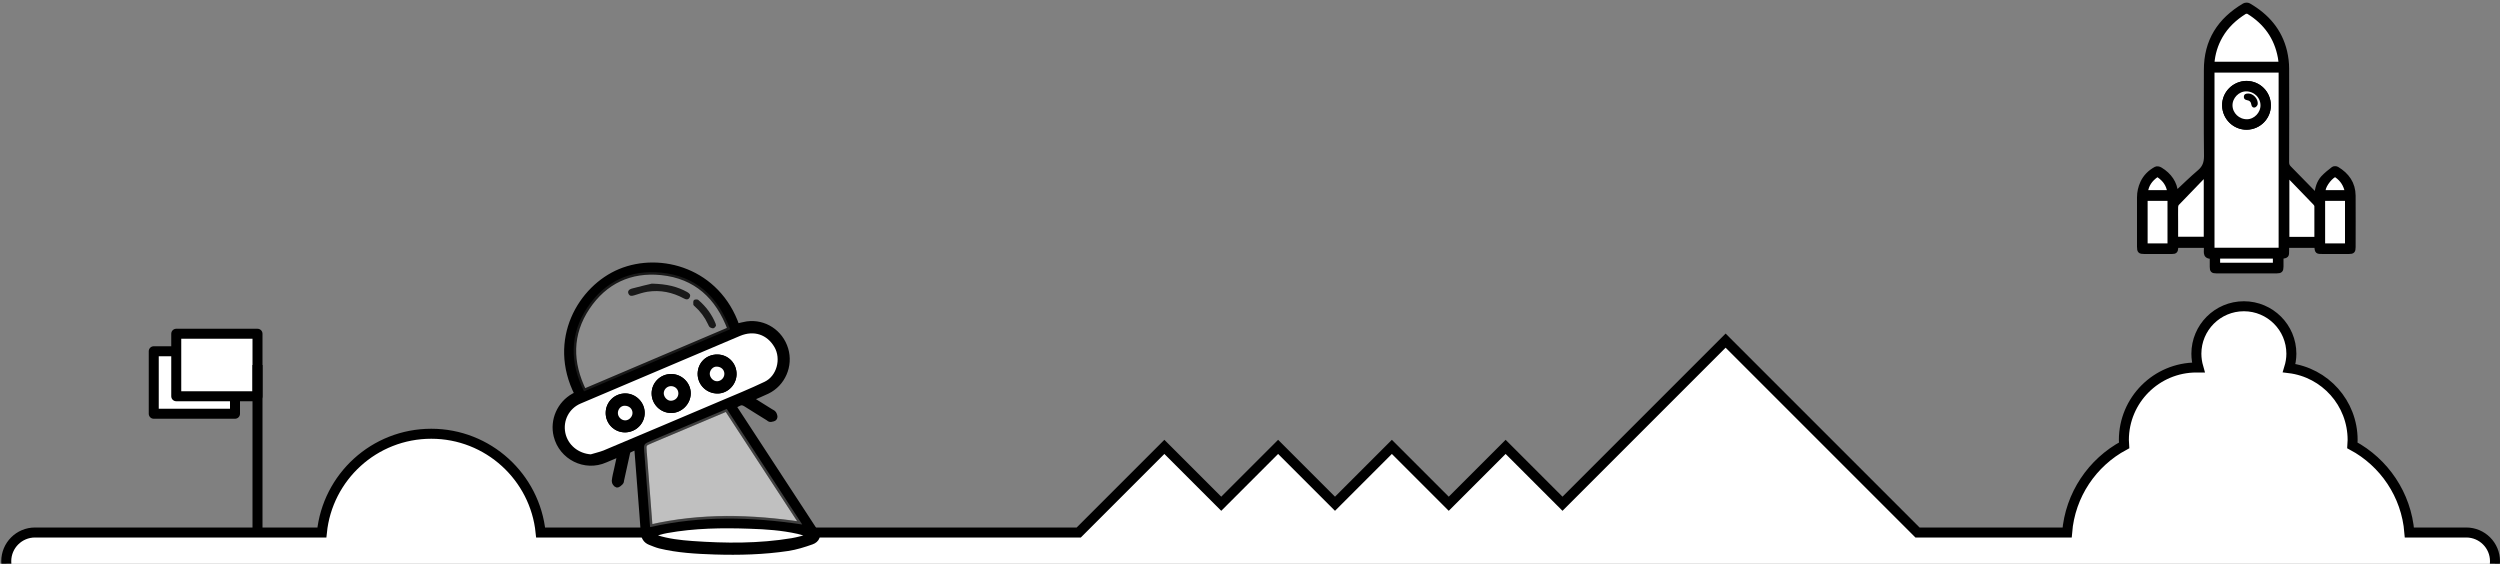 <?xml version="1.0" encoding="utf-8"?>
<!-- Generator: Adobe Illustrator 23.0.2, SVG Export Plug-In . SVG Version: 6.00 Build 0)  -->
<svg version="1.1" id="Layer_1" xmlns="http://www.w3.org/2000/svg" xmlns:xlink="http://www.w3.org/1999/xlink" x="0px" y="0px"
	 viewBox="0 0 2000 451" style="enable-background:new 0 0 2000 451;" xml:space="preserve">
<rect x="0" y="0" width="2000" height="451" fill="#808080" stroke="none"/>
<style type="text/css">
	.st0{stroke:#000000;stroke-width:3;stroke-miterlimit:10;}
	.st1{fill:#FFFFFF;stroke:#000000;stroke-width:3;stroke-miterlimit:10;}
	.st2{fill:#FFFFFF;stroke:#000000;stroke-width:8;stroke-linejoin:round;stroke-miterlimit:10;}
	.st3{fill:none;stroke:#000000;stroke-width:8;stroke-linejoin:round;stroke-miterlimit:10;}
	.st4{fill:#FFFFFF;stroke:#000000;stroke-width:8;stroke-miterlimit:10;}
	.st5{stroke:#000000;stroke-width:4;stroke-miterlimit:10;}
	.st6{opacity:0.5;fill:#FFFFFF;stroke:#000000;stroke-width:4;stroke-miterlimit:10;}
	.st7{fill:#FFFFFF;stroke:#000000;stroke-width:4;stroke-miterlimit:10;}
	.st8{opacity:0.1;fill:#FFFFFF;}
</style>
<g id="B7UEjJ.tif">
	<g>
		<path class="st0" d="M1740.9,154.3c5.9-5.5,12.1-11.6,18.7-17.2c3.9-3.4,5.1-7.2,5.1-12.3c-0.3-22.9-0.1-45.8-0.1-68.7
			c-0.1-23.4,10.8-40.3,30.6-52c1-0.6,2.9-0.7,3.9-0.1c14.7,8.5,25.1,20.4,29.1,37.2c1,4.4,1.6,9,1.6,13.6c0.1,25,0.1,50,0,75
			c0,1.8,0.5,3.1,1.8,4.4c6.5,6.6,12.9,13.2,19.4,19.8c0.6,0.6,1.2,1.1,2,1.9c0.4-5.3,1.8-10.1,5.1-13.8c2.5-2.7,5.5-5.1,8.4-7.3
			c0.7-0.5,2.4-0.5,3.2,0c8.2,4.9,13.2,11.9,13.3,21.7c0.1,13.7,0,27.5,0,41.2c0,3.3-0.7,4-3.9,4c-6.9,0-13.8,0-20.7,0
			c-5,0-5,0-5.5-4.9c-7.5,0-15.1,0-23.1,0c0,1.2,0,2.4,0,3.6c0,4.4,0,4.4-4.5,5.3c0,2.5,0,5,0,7.6c0,3.1-0.8,3.9-3.8,3.9
			c-16.2,0-32.3,0-48.5,0c-3,0-3.7-0.7-3.7-3.7c0-2.6,0-5.1,0-7.9c-7,0-3.9-5.4-4.9-8.8c-7.6,0-15.3,0-23.2,0c0,0.4-0.1,0.9-0.1,1.4
			c-0.2,2.8-0.8,3.5-3.6,3.5c-7.3,0-14.7,0-22,0c-3.7,0-4.4-0.6-4.4-4.3c0-13.2,0-26.3,0-39.5c0-4.2,0.9-8.1,2.6-11.8
			c2.3-5,6.1-8.7,10.9-11.3c0.9-0.5,2.8-0.2,3.8,0.5C1735.9,139.8,1740.4,146.5,1740.9,154.3z M1824.4,56.6c-18.3,0-36.3,0-54.3,0
			c0,47.8,0,95.4,0,143.1c18.2,0,36.2,0,54.3,0C1824.4,151.9,1824.4,104.4,1824.4,56.6z M1824.4,50.9c-0.2-1.8-0.3-3.4-0.6-4.9
			c-3-15.8-11.6-27.7-25.1-36.2c-0.7-0.4-2.1-0.4-2.8,0c-7.9,4.9-14.6,11.1-19.2,19.2c-3.8,6.7-6.1,14-6.7,21.9
			C1788.2,50.9,1806.1,50.9,1824.4,50.9z M1764.5,140c-0.5,0.3-0.7,0.4-0.8,0.5c-7.2,7.5-14.5,14.9-21.7,22.5
			c-0.6,0.6-0.9,1.8-0.9,2.7c-0.1,3.8,0,7.7,0,11.5c0,4.6,0,9.1,0,13.7c8,0,15.7,0,23.5,0C1764.5,173.9,1764.5,157.1,1764.5,140z
			 M1853,191c0-8.9,0-17.5-0.1-26.2c0-0.8-0.7-1.7-1.3-2.3c-6.7-7-13.4-13.9-20.1-20.8c-0.4-0.4-0.9-0.8-1.6-1.3c0,17,0,33.8,0,50.6
			C1837.7,191,1845.2,191,1853,191z M1716.6,159.2c0,12.4,0,24.6,0,37c6.3,0,12.5,0,18.9,0c0-12.4,0-24.6,0-37
			C1729.1,159.2,1722.9,159.2,1716.6,159.2z M1858.6,159.2c0,12.4,0,24.7,0,37c6.3,0,12.5,0,18.9,0c0-12.4,0-24.7,0-37
			C1871.1,159.2,1864.9,159.2,1858.6,159.2z M1774.6,211.7c15.2,0,30.2,0,45.2,0c0-2.2,0-4.2,0-6.3c-15.1,0-30.1,0-45.2,0
			C1774.6,207.6,1774.6,209.6,1774.6,211.7z M1877.4,153.6c-1.1-5.6-3.8-9.8-8.2-12.9c-0.5-0.3-1.3-0.6-1.7-0.4
			c-4.1,2.2-9.2,9.5-8.5,13.3C1865,153.6,1871,153.6,1877.4,153.6z M1735.3,153.6c-0.9-5.8-3.9-9.8-8.4-12.9c-0.4-0.3-1.5-0.3-1.9,0
			c-4.4,3.2-7.4,7.2-8.2,13C1723,153.6,1729,153.6,1735.3,153.6z"/>
		<path class="st1" d="M1824.4,56.6c0,47.8,0,95.3,0,143.1c-18.1,0-36.1,0-54.3,0c0-47.7,0-95.3,0-143.1
			C1788.2,56.6,1806.2,56.6,1824.4,56.6z M1815.2,84.2c-0.1-10-8-17.9-18-17.9c-10,0-18.2,8.2-18,18.2c0.2,9.9,8.3,17.9,18.2,17.8
			C1807.3,102.1,1815.2,94.1,1815.2,84.2z"/>
		<path class="st1" d="M1824.4,50.9c-18.3,0-36.3,0-54.4,0c0.6-7.9,2.8-15.1,6.7-21.9c4.7-8.2,11.4-14.3,19.2-19.2
			c0.7-0.4,2.1-0.4,2.8,0c13.6,8.4,22.2,20.3,25.1,36.2C1824.1,47.6,1824.2,49.1,1824.4,50.9z"/>
		<path class="st1" d="M1764.5,140c0,17.1,0,33.9,0,50.9c-7.8,0-15.5,0-23.5,0c0-4.6,0-9.2,0-13.7c0-3.8-0.1-7.7,0-11.5
			c0-0.9,0.3-2,0.9-2.7c7.2-7.5,14.4-15,21.7-22.5C1763.8,140.4,1764,140.3,1764.5,140z"/>
		<path class="st1" d="M1853,191c-7.8,0-15.3,0-23,0c0-16.8,0-33.5,0-50.6c0.6,0.5,1.2,0.9,1.6,1.3c6.7,6.9,13.4,13.9,20.1,20.8
			c0.6,0.6,1.2,1.5,1.3,2.3C1853,173.5,1853,182.1,1853,191z"/>
		<path class="st1" d="M1716.6,159.2c6.3,0,12.5,0,18.9,0c0,12.4,0,24.7,0,37c-6.3,0-12.5,0-18.9,0
			C1716.6,183.9,1716.6,171.6,1716.6,159.2z"/>
		<path class="st1" d="M1858.6,159.2c6.3,0,12.5,0,18.9,0c0,12.4,0,24.6,0,37c-6.3,0-12.5,0-18.9,0
			C1858.6,183.9,1858.6,171.6,1858.6,159.2z"/>
		<path class="st1" d="M1774.6,211.7c0-2.1,0-4.1,0-6.3c15.1,0,30.1,0,45.2,0c0,2.1,0,4.1,0,6.3
			C1804.8,211.7,1789.8,211.7,1774.6,211.7z"/>
		<path class="st1" d="M1877.4,153.6c-6.4,0-12.4,0-18.4,0c-0.8-3.7,4.4-11,8.5-13.3c0.4-0.2,1.3,0.1,1.7,0.4
			C1873.6,143.8,1876.3,148,1877.4,153.6z"/>
		<path class="st1" d="M1735.3,153.6c-6.3,0-12.3,0-18.5,0c0.8-5.8,3.8-9.8,8.2-13c0.4-0.3,1.5-0.3,1.9,0
			C1731.4,143.7,1734.5,147.8,1735.3,153.6z"/>
		<path class="st0" d="M1815.2,84.2c0.1,9.9-7.9,17.9-17.8,18c-9.9,0.1-18-7.8-18.2-17.8c-0.2-9.9,8-18.1,18-18.2
			C1807.2,66.3,1815.1,74.2,1815.2,84.2z M1809.9,84.1c-0.1-7-6-12.6-13.2-12.5c-6.6,0.1-12.2,6-12.2,12.8c0.1,7,6,12.6,13.2,12.5
			C1804.3,96.8,1810,90.8,1809.9,84.1z"/>
		<path class="st1" d="M1809.9,84.1c0.1,6.7-5.6,12.7-12.2,12.8c-7.2,0.1-13.1-5.6-13.2-12.5c-0.1-6.7,5.6-12.7,12.2-12.8
			C1803.9,71.5,1809.8,77.1,1809.9,84.1z"/>
		<path d="M1798.8,74.8c3.7,0.1,7.7,4.1,7.4,8.4c-0.1,1-1.2,2.4-2.1,2.7c-1.5,0.5-2.8-0.4-3-2.1c-0.3-2.3-1.5-3.4-3.6-3.7
			c-1.6-0.3-2.6-1.2-2.4-2.9C1795.3,75.3,1796.6,74.8,1798.8,74.8z"/>
	</g>
</g>
<rect x="123" y="281" class="st2" width="65" height="50"/>
<rect x="141" y="267" class="st2" width="65" height="50"/>
<line class="st3" x1="206" y1="292" x2="206" y2="426"/>
<path class="st4" d="M1973,426h-45.5c-2.4-30.2-20.2-56.1-45.6-69.7c0.1-1.4,0.2-2.8,0.2-4.3c0-29.6-22.1-54-50.8-57.5
	c1.1-3.6,1.8-7.5,1.8-11.5c0-21-17-38-38-38s-38,17-38,38c0,3.8,0.6,7.5,1.6,11c-0.5,0-1.1,0-1.6,0c-32,0-58,26-58,58
	c0,1.4,0.1,2.9,0.2,4.3c-25.4,13.6-43.2,39.5-45.6,69.7H1534l-153.5-153.5L1250,403l-45.5-45.5L1159,403l-45.5-45.5L1068,403
	l-45.5-45.5L977,403l-45.5-45.5L863,426H432.5c-4.5-44.4-42-79-87.5-79c-45.6,0-83,34.6-87.5,79H28c-12.7,0-23,10.3-23,23v0
	c0,12.7,10.3,23,23,23h1937h8c12.7,0,23-10.3,23-23v0C1996,436.3,1985.7,426,1973,426z"/>
<g id="NO2mhB.tif">
	<g>
		<path class="st5" d="M461.7,315.3c-22.1-43.5,2.9-85.2,34.3-98.2c32.5-13.5,78.2-0.6,93.6,43.8c2.7-0.6,5.3-1.4,8-1.8
			c13.9-1.9,26.9,6.6,31,20.2c4,13.3-2.3,27.8-14.7,33.8c-4.2,2-8.6,3.8-13.4,5.9c5.6,3.5,10.8,6.8,16,10c0.9,0.6,2.1,1,2.6,1.8
			c0.6,1,1.2,2.7,0.7,3.5c-0.4,0.8-2.1,1.1-3.3,1.3c-0.7,0.1-1.4-0.6-2.1-1.1c-5.9-3.7-11.9-7.3-17.8-11.1c-2-1.3-3.8-1.6-5.8-0.4
			c-1.1,0.7-2.4,1.1-3.9,1.7c0.6,1,1.1,1.8,1.6,2.6c20.8,31.8,41.6,63.7,62.4,95.5c0.3,0.5,0.6,1.2,1,1.6c4,3.5,1.6,7.8-2.5,9.2
			c-6.2,2.2-12.6,4.2-19.1,5.2c-19.4,2.9-39,3.4-58.5,2.8c-14.8-0.5-29.6-1.3-44-4.8c-2.7-0.7-5.2-1.8-7.8-2.8
			c-3.5-1.4-5.1-4.1-5.4-7.9c-0.6-9.8-1.5-19.5-2.2-29.3c-1-12.4-1.9-24.9-2.9-37.3c0-0.5-0.2-1-0.3-1.8c-2.2,0.9-4.1,1.6-6,2.6
			c-0.6,0.3-0.9,1.2-1.1,1.9c-1.6,7.3-3.2,14.5-4.8,21.8c-0.2,0.7-0.1,1.6-0.6,2c-0.9,0.9-2.3,2.2-3.2,2c-0.9-0.2-2.2-2.1-2.1-3.1
			c0.3-3.3,1.2-6.5,1.9-9.7c0.8-3.8,1.6-7.6,2.6-12c-4.2,1.8-7.9,3.3-11.6,4.9c-16.4,7.3-35.2-2.3-39.4-19.4
			c-3.1-12.5,2.7-25.8,14.1-32.1C459.8,316.3,460.6,315.9,461.7,315.3z M581.4,327.1c-0.8,0.3-1.6,0.6-2.3,0.9
			c-19.4,8.2-38.7,16.4-58.1,24.5c-6.1,2.6-6.1,2.6-5.6,9.3c0,0.3,0,0.5,0.1,0.8c1.5,19.4,3,38.8,4.5,58.2c0,0.5,0.3,1,0.2,0.8
			c40.6-9.4,81.1-8.2,121.6-2.1C621.9,389,601.7,358.1,581.4,327.1z M467.2,313.1c39.1-16.6,78-33.2,116.9-49.7
			c-9.7-26.1-27.4-42.5-55.1-45.3c-24.8-2.5-45.2,7.1-59.1,27.9C455.6,267.4,455.9,290.1,467.2,313.1z M472.8,365.5
			c3.6-1.1,7.3-1.9,10.7-3.3c31.2-13.1,62.3-26.3,93.4-39.5c12-5.1,24.1-9.9,35.8-15.6c10.8-5.2,14.7-20.1,8.7-30.5
			c-6.4-11.1-18.1-15-30.1-9.8c-42.5,18-85,36.1-127.5,54.1c-10.2,4.3-15.7,14.9-13.4,25.7C452.4,357.3,461.6,364.8,472.8,365.5z
			 M647.6,429.2c0-0.4,0-0.8,0-1.3c-3.1-0.9-6.2-2.1-9.4-2.8c-12.6-2.7-25.4-3.6-38.2-4.1c-22.3-0.8-44.6-0.4-66.7,3.5
			c-4.1,0.7-8,2.1-12,3.2c0.1,0.3,0.1,0.6,0.2,0.9c1.1,0.5,2.3,1,3.4,1.4c9.4,3,19.1,4.1,28.8,4.8c26.7,1.9,53.4,2,79.9-2.3
			C638.3,431.8,642.9,430.3,647.6,429.2z"/>
		<path class="st6" d="M581.4,327.1c20.3,31,40.4,61.9,60.4,92.5c-40.6-6.1-81-7.2-121.6,2.1c0,0.1-0.2-0.4-0.2-0.8
			c-1.5-19.4-3-38.8-4.5-58.2c0-0.3,0-0.5-0.1-0.8c-0.5-6.7-0.5-6.7,5.6-9.3c19.4-8.2,38.7-16.4,58.1-24.5
			C579.9,327.7,580.6,327.5,581.4,327.1z"/>
		<path class="st7" d="M472.8,365.5c-11.1-0.7-20.3-8.2-22.5-18.8c-2.2-10.8,3.3-21.4,13.4-25.7c42.5-18.1,85-36.1,127.5-54.1
			c12.1-5.1,23.7-1.2,30.1,9.8c6,10.4,2.1,25.3-8.7,30.5c-11.7,5.6-23.8,10.5-35.8,15.6c-31.1,13.2-62.2,26.4-93.4,39.5
			C480,363.6,476.3,364.4,472.8,365.5z M536.9,328.4c7.4,0,13.7-6.3,13.7-13.8c0-7.3-6.2-13.4-13.7-13.4c-7.5,0-13.6,6-13.6,13.4
			C523.2,322.1,529.3,328.3,536.9,328.4z M560.1,299c-0.1,7.6,6.1,13.8,13.9,13.8c7.1,0,13.2-6.2,13.3-13.5
			c0-7.6-5.8-13.6-13.3-13.7C566.1,285.5,560.2,291.3,560.1,299z M500,343.9c7.6,0,13.8-6.1,13.8-13.6c0-7.4-6.2-13.5-13.5-13.6
			c-7.6,0-13.7,6-13.7,13.6C486.5,337.8,492.5,343.9,500,343.9z"/>
		<path class="st7" d="M647.6,429.2c-4.6,1.1-9.2,2.5-13.9,3.3c-26.5,4.4-53.2,4.2-79.9,2.3c-9.7-0.7-19.4-1.8-28.8-4.8
			c-1.2-0.4-2.3-0.9-3.4-1.4c-0.1-0.3-0.1-0.6-0.2-0.9c4-1.1,7.9-2.5,12-3.2c22.1-4,44.4-4.3,66.7-3.5c12.8,0.4,25.6,1.3,38.2,4.1
			c3.2,0.7,6.3,1.9,9.4,2.8C647.6,428.4,647.6,428.8,647.6,429.2z"/>
		<path d="M521.5,226.9c12.1,0.3,20.4,2.4,28.2,6.7c1.7,1,3.1,2.1,2.1,4.2c-1.1,2.3-3,1.9-4.8,0.9c-9.1-4.9-18.8-6.9-29.1-5.3
			c-3.5,0.6-6.9,1.7-10.3,2.8c-2,0.6-3.8,1-4.8-1.2c-0.9-1.8,0.1-3.5,2.9-4.2C511.9,229.1,518.2,227.7,521.5,226.9z"/>
		<path d="M572.8,260.7c-0.5,0.5-1.1,1.7-2,1.9c-0.9,0.2-2.2-0.3-3-0.9c-0.7-0.5-1-1.6-1.5-2.5c-2.5-5.4-6-10.1-10.5-14.1
			c-0.4-0.4-1-0.8-1.1-1.2c-0.1-1.3-0.3-2.9,0.4-3.8c0.5-0.6,2.8-0.8,3.5-0.2c6.2,5.3,11,11.7,14,19.3
			C572.7,259.5,572.7,259.8,572.8,260.7z"/>
		<path class="st5" d="M536.9,328.4c-7.5,0-13.7-6.3-13.6-13.8c0.1-7.4,6.2-13.4,13.6-13.4c7.4,0,13.6,6.1,13.7,13.4
			C550.6,322,544.3,328.4,536.9,328.4z M536.8,306.9c-4.2,0-7.7,3.4-7.8,7.6c-0.1,4.3,3.7,8.1,7.8,8.1c4.4-0.1,7.9-3.5,7.9-7.9
			C544.7,310.4,541.3,306.9,536.8,306.9z"/>
		<path class="st5" d="M560.1,299c0.1-7.7,6-13.5,13.8-13.4c7.5,0.1,13.4,6.1,13.3,13.7c0,7.3-6.1,13.6-13.3,13.5
			C566.2,312.8,560.1,306.6,560.1,299z M581.5,298.9c-0.1-4.4-3.7-7.7-8.4-7.6c-3.9,0.1-7.4,3.8-7.3,7.8c0,4.2,3.8,7.9,8,7.9
			C578,306.9,581.6,303.2,581.5,298.9z"/>
		<path class="st5" d="M500,343.9c-7.4,0-13.5-6-13.5-13.5c0-7.6,6.1-13.6,13.7-13.6c7.4,0,13.5,6.2,13.5,13.6
			C513.7,337.8,507.6,343.8,500,343.9z M492.3,330.4c0,4.3,3.7,7.9,7.9,7.9c4.1-0.1,7.8-4,7.8-8.1c-0.1-4.4-3.7-7.7-8.4-7.6
			C495.6,322.6,492.3,326.1,492.3,330.4z"/>
		<path class="st7" d="M536.8,306.9c4.4,0,7.9,3.4,7.9,7.8c0,4.4-3.5,7.8-7.9,7.9c-4.1,0.1-7.8-3.8-7.8-8.1
			C529.1,310.3,532.6,306.9,536.8,306.9z"/>
		<path class="st7" d="M581.5,298.9c0.1,4.3-3.5,8-7.7,8.1c-4.2,0.1-7.9-3.7-8-7.9c0-4.1,3.4-7.8,7.3-7.8
			C577.8,291.2,581.4,294.5,581.5,298.9z"/>
		<path class="st7" d="M492.3,330.4c0-4.2,3.3-7.8,7.3-7.8c4.7-0.1,8.3,3.2,8.4,7.6c0.1,4.2-3.6,8.1-7.8,8.1
			C496,338.3,492.3,334.7,492.3,330.4z"/>
	</g>
</g>
<path class="st8" d="M467.2,313.1c39.1-16.6,78-33.2,116.9-49.7c-9.7-26.1-27.4-42.5-55.1-45.3c-24.8-2.5-45.2,7.1-59.1,27.9
	C455.6,267.4,455.9,290.1,467.2,313.1z"/>
</svg>
